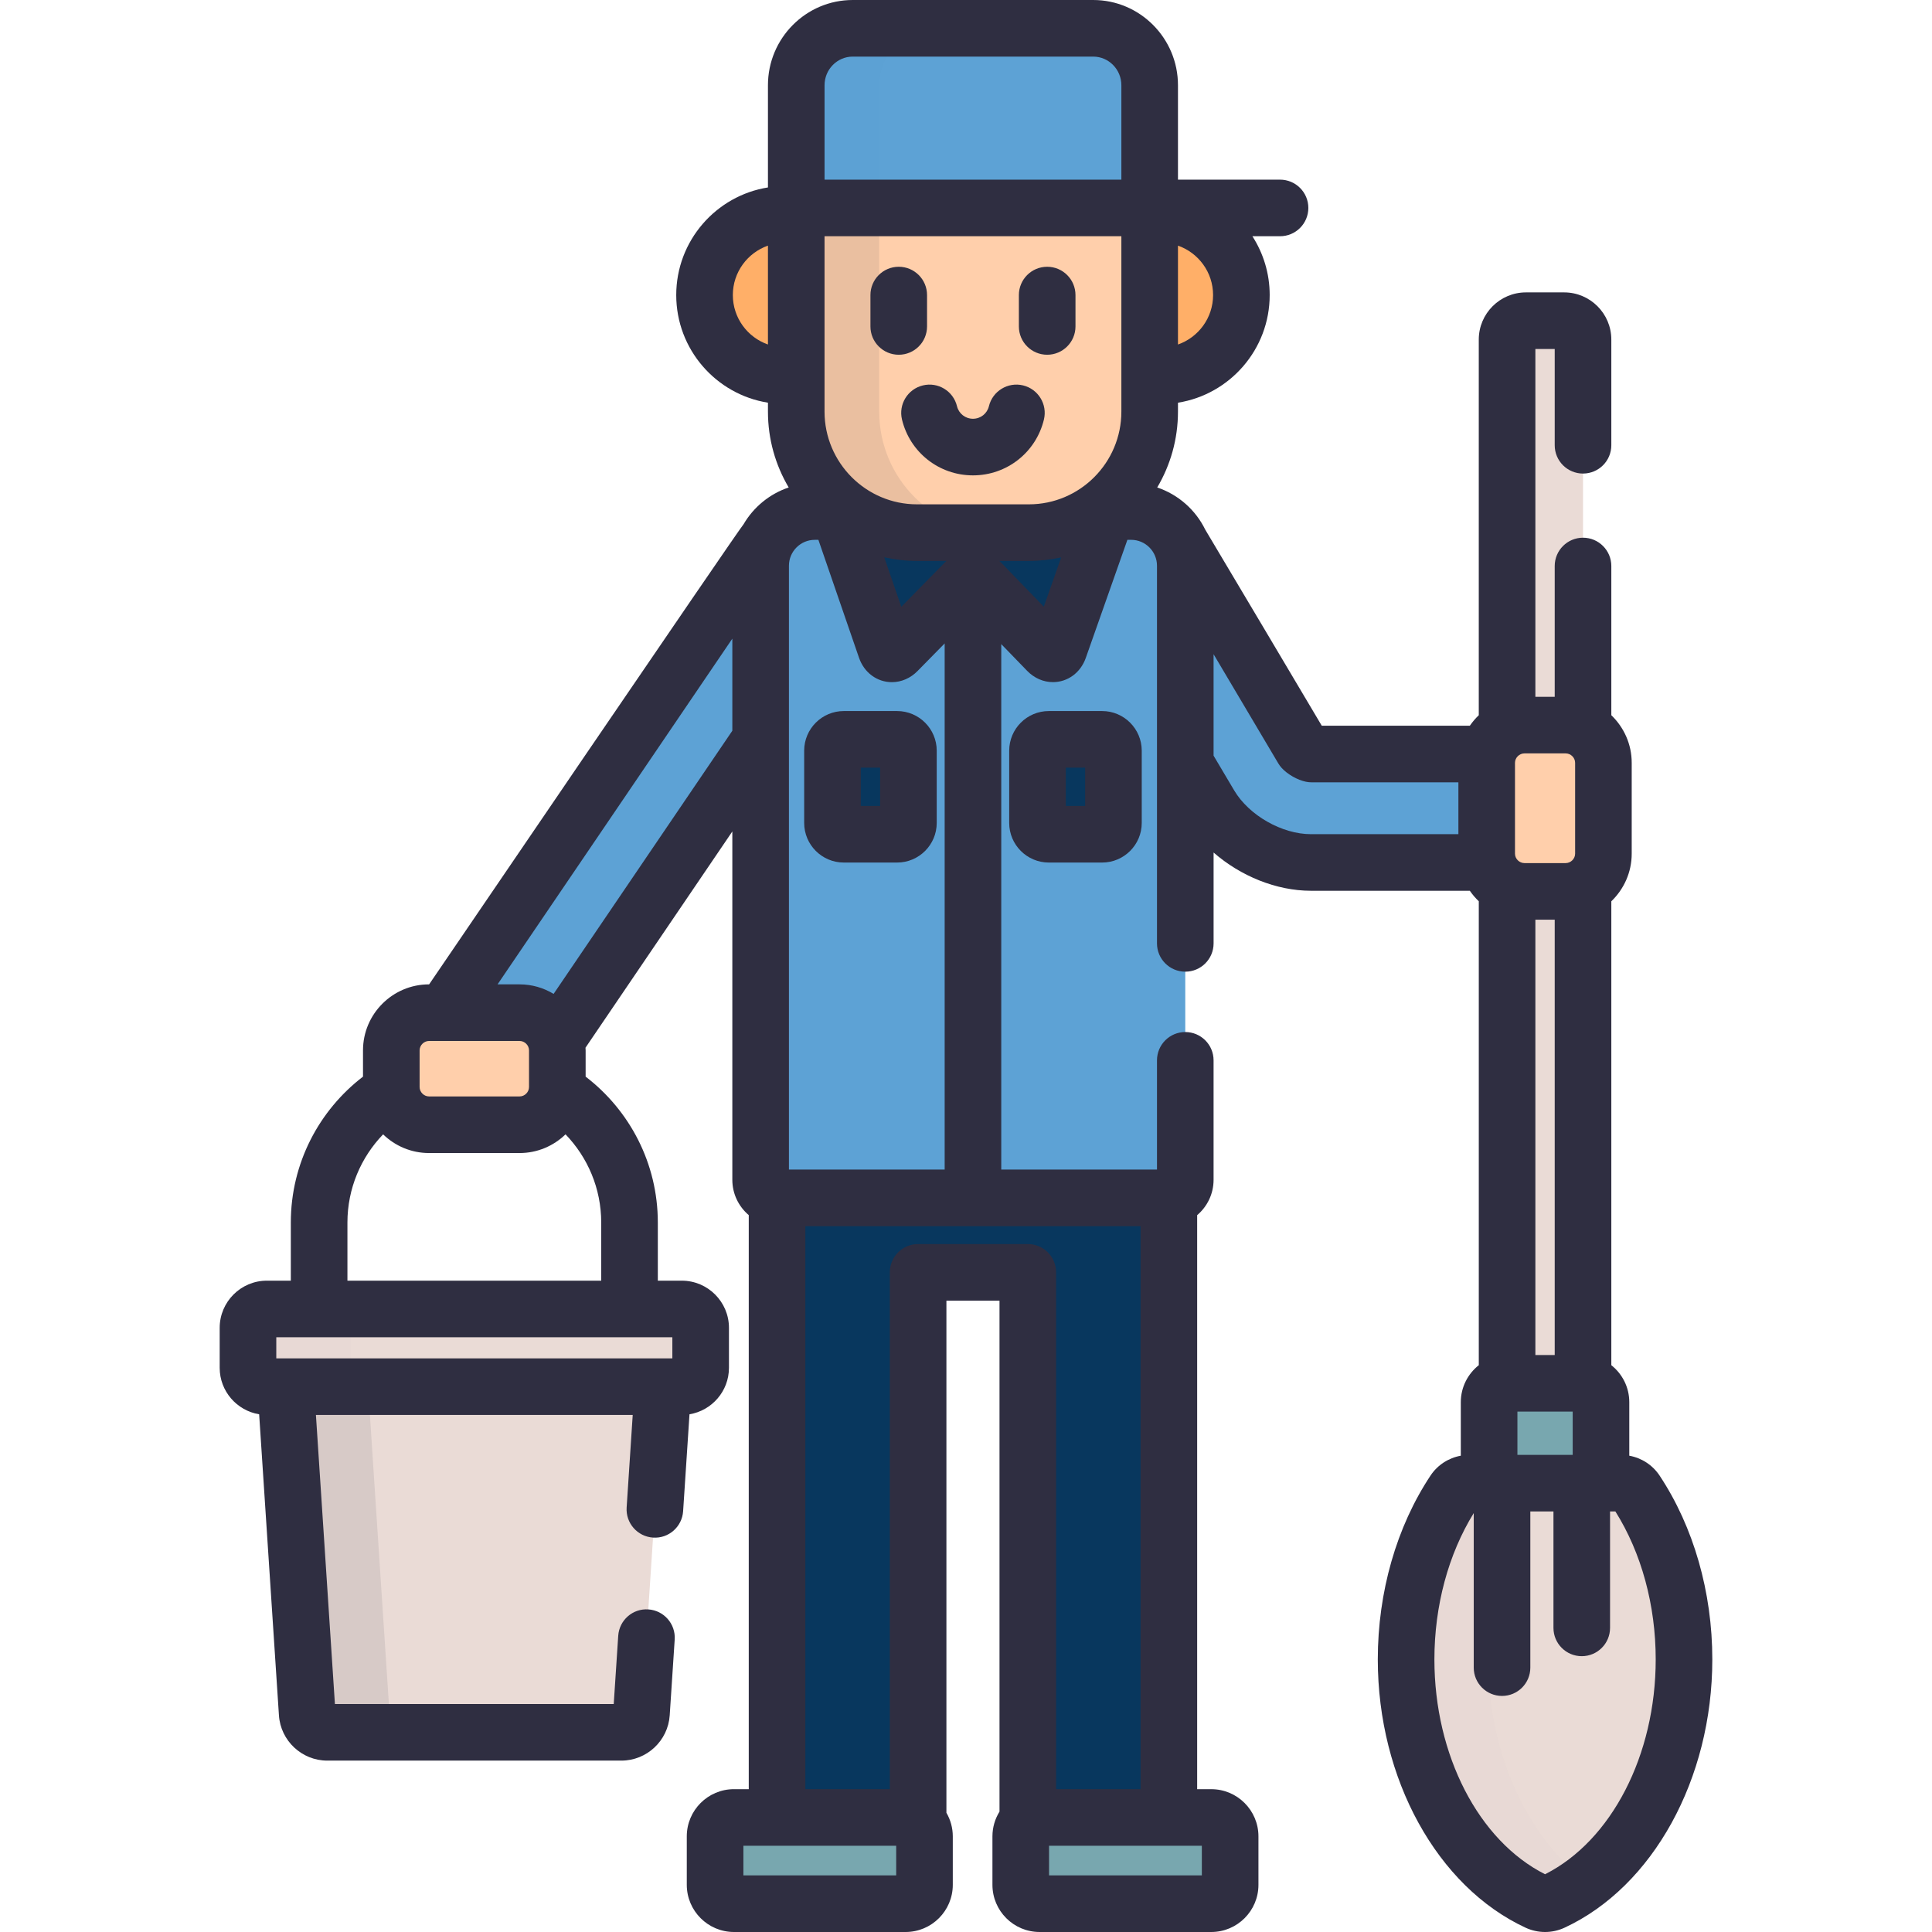 <svg width="117" height="117" viewBox="0 0 117 117" fill="none" xmlns="http://www.w3.org/2000/svg">
    <path d="M17.302 83.977L18.602 103.767C18.643 104.394 19.191 104.907 19.819 104.907H37.63C38.258 104.907 38.806 104.394 38.847 103.767L40.148 83.977H17.302Z" fill="#EADBD6"/>
    <path d="M45.824 33.454L26.896 61.326H31.466C32.52 61.326 33.412 62.051 33.672 63.026L46.063 44.779V34.262C46.063 33.736 46.191 33.239 46.413 32.798C46.193 32.984 45.994 33.203 45.824 33.454Z" fill="#5DA2D5"/>
    <path opacity="0.1" d="M23.588 103.768L22.288 83.977H17.302L18.602 103.768C18.643 104.395 19.191 104.908 19.819 104.908H24.806C24.178 104.908 23.63 104.395 23.588 103.768Z" fill="#2F2E41"/>
    <path d="M42.431 82.834C42.431 83.462 41.916 83.977 41.288 83.977H16.161C15.532 83.977 15.018 83.462 15.018 82.834V80.413C15.018 79.785 15.532 79.27 16.161 79.27H41.288C41.916 79.27 42.431 79.785 42.431 80.413V82.834Z" fill="#EADBD6"/>
    <g opacity="0.1">
        <path opacity="0.1" d="M21.252 82.834V80.413C21.252 79.785 21.766 79.27 22.395 79.27H16.161C15.532 79.27 15.018 79.785 15.018 80.413V82.834C15.018 83.462 15.532 83.977 16.161 83.977H22.395C21.766 83.977 21.252 83.462 21.252 82.834Z" fill="#2F2E41"/>
    </g>
    <path d="M33.752 65.828C33.752 67.085 32.723 68.113 31.466 68.113H25.983C24.726 68.113 23.698 67.085 23.698 65.828V63.611C23.698 62.354 24.726 61.326 25.983 61.326H31.466C32.723 61.326 33.752 62.354 33.752 63.611V65.828Z" fill="#FFCFAB"/>
    <path d="M92.317 43.911H94.816C95.194 43.911 95.551 44.006 95.866 44.17V20.564C95.866 19.935 95.352 19.421 94.724 19.421H92.41C91.782 19.421 91.267 19.935 91.267 20.564V44.17C91.582 44.006 91.939 43.911 92.317 43.911Z" fill="#EADBD6"/>
    <path d="M91.322 83.772H95.812C95.831 83.772 95.848 83.776 95.866 83.777V53.724C95.551 53.888 95.194 53.982 94.816 53.982H92.317C91.939 53.982 91.582 53.888 91.268 53.724V83.777C91.286 83.776 91.303 83.772 91.322 83.772Z" fill="#EADBD6"/>
    <path d="M96.955 89.82V84.914C96.955 84.286 96.441 83.772 95.812 83.772H91.322C90.693 83.772 90.179 84.286 90.179 84.914V89.82H96.955Z" fill="#78A7AF"/>
    <path d="M93.567 115.286C93.41 115.286 93.253 115.252 93.107 115.184C88.349 112.976 85.152 107.071 85.152 100.492C85.152 96.751 86.184 93.135 88.057 90.309C88.26 90.003 88.602 89.82 88.967 89.82H98.166C98.532 89.82 98.874 90.003 99.076 90.309C100.95 93.135 101.981 96.751 101.981 100.492C101.981 107.071 98.784 112.976 94.026 115.184C93.881 115.252 93.724 115.286 93.567 115.286Z" fill="#EADBD6"/>
    <g opacity="0.1">
        <path opacity="0.1" d="M90.115 100.492C90.115 96.751 91.147 93.135 93.021 90.309C93.223 90.003 93.565 89.82 93.931 89.82H88.968C88.602 89.82 88.26 90.003 88.057 90.309C86.184 93.135 85.152 96.751 85.152 100.492C85.152 107.071 88.349 112.976 93.108 115.184C93.253 115.252 93.41 115.286 93.567 115.286C93.724 115.286 93.881 115.252 94.027 115.184C94.738 114.854 95.413 114.44 96.049 113.955C92.429 111.194 90.115 106.088 90.115 100.492Z" fill="#2F2E41"/>
    </g>
    <path d="M70.687 72.542H47.156C47.123 72.542 47.091 72.535 47.058 72.532V110.064H54.844C55.134 110.064 55.398 110.178 55.6 110.358V77.052H62.243V110.324C62.44 110.164 62.686 110.065 62.957 110.065H70.785V72.532C70.752 72.535 70.72 72.542 70.687 72.542Z" fill="#08375E"/>
    <path d="M43.305 114.143C43.305 114.772 43.819 115.286 44.448 115.286H54.844C55.472 115.286 55.986 114.772 55.986 114.143V111.207C55.986 110.578 55.472 110.064 54.844 110.064H44.448C43.819 110.064 43.305 110.578 43.305 111.207V114.143Z" fill="#78A7AF"/>
    <path d="M61.815 114.143C61.815 114.772 62.329 115.286 62.957 115.286H73.353C73.982 115.286 74.496 114.772 74.496 114.143V111.207C74.496 110.578 73.982 110.064 73.353 110.064H62.957C62.329 110.064 61.815 110.578 61.815 111.207V114.143Z" fill="#78A7AF"/>
    <path d="M90.032 51.697V46.196C90.032 46.012 90.057 45.834 90.098 45.663H79.428C79.273 45.631 78.991 45.469 78.885 45.352L71.716 33.258C71.647 33.143 71.573 33.034 71.494 32.931C71.676 33.339 71.779 33.788 71.779 34.262V46.231L73.267 48.741C74.466 50.763 77.04 52.23 79.388 52.23H90.098C90.057 52.059 90.032 51.881 90.032 51.697Z" fill="#5DA2D5"/>
    <path d="M68.501 30.978H66.435C65.26 31.784 63.839 32.256 62.308 32.256H55.534C54.003 32.256 52.582 31.784 51.407 30.978H49.341C47.538 30.978 46.063 32.456 46.063 34.262V71.447C46.063 72.049 46.554 72.542 47.156 72.542H70.686C71.288 72.542 71.779 72.049 71.779 71.447V34.262C71.78 32.456 70.304 30.978 68.501 30.978Z" fill="#5DA2D5"/>
    <path d="M92.317 53.982C91.061 53.982 90.032 52.954 90.032 51.697V46.196C90.032 44.939 91.061 43.911 92.317 43.911H94.816C96.073 43.911 97.101 44.939 97.101 46.196V51.697C97.101 52.954 96.073 53.982 94.816 53.982H92.317Z" fill="#FFCFAB"/>
    <path d="M66.428 30.983C65.254 31.786 63.836 32.256 62.308 32.256H55.534C54.006 32.256 52.588 31.786 51.415 30.983C51.073 31.01 50.889 31.287 51.006 31.626L53.64 39.275C53.763 39.631 54.08 39.703 54.344 39.434L58.441 35.264C58.705 34.995 59.136 34.996 59.398 35.267L63.431 39.431C63.694 39.702 64.011 39.632 64.136 39.276L66.832 31.625C66.951 31.287 66.769 31.01 66.428 30.983Z" fill="#08375E"/>
    <path d="M48.22 13.036C47.998 13.005 47.773 12.984 47.542 12.984C44.849 12.984 42.666 15.171 42.666 17.87C42.666 20.568 44.849 22.756 47.542 22.756C47.773 22.756 47.998 22.734 48.22 22.703V13.036Z" fill="#FFAF68"/>
    <path d="M70.301 12.983C70.07 12.983 69.845 13.004 69.623 13.035V22.702C69.845 22.733 70.07 22.755 70.301 22.755C72.994 22.755 75.177 20.567 75.177 17.869C75.177 15.17 72.994 12.983 70.301 12.983Z" fill="#FFAF68"/>
    <path d="M69.623 5.162C69.623 3.265 68.084 1.714 66.203 1.714H51.64C49.759 1.714 48.22 3.265 48.22 5.162V12.592H69.623V5.162Z" fill="#5DA2D5"/>
    <path d="M48.22 24.926C48.22 28.974 51.495 32.256 55.535 32.256H62.308C66.348 32.256 69.623 28.974 69.623 24.926V12.592H48.22V24.926H48.22Z" fill="#FFCFAB"/>
    <path opacity="0.1" d="M53.244 24.926V12.592H48.22V24.926C48.22 28.974 51.495 32.256 55.535 32.256H60.559C56.519 32.256 53.244 28.974 53.244 24.926Z" fill="#2F2E41"/>
    <path d="M67.429 49.836C67.429 50.212 67.12 50.521 66.743 50.521H63.516C63.139 50.521 62.83 50.212 62.83 49.836V45.46C62.83 45.083 63.139 44.774 63.516 44.774H66.743C67.12 44.774 67.429 45.083 67.429 45.46L67.429 49.836Z" fill="#08375E"/>
    <path d="M55.013 49.836C55.013 50.212 54.704 50.521 54.327 50.521H51.1C50.723 50.521 50.414 50.212 50.414 49.836V45.46C50.414 45.083 50.723 44.774 51.1 44.774H54.327C54.704 44.774 55.013 45.083 55.013 45.46V49.836Z" fill="#08375E"/>
    <g opacity="0.1">
        <path opacity="0.1" d="M56.664 1.714H51.64C49.759 1.714 48.22 3.265 48.22 5.162V12.592H53.244V5.162C53.244 3.265 54.783 1.714 56.664 1.714Z" fill="#2F2E41"/>
    </g>
    <path d="M100.505 89.363C100.078 88.718 99.413 88.291 98.668 88.156V84.914C98.668 84.007 98.242 83.198 97.58 82.675V54.581C98.339 53.852 98.815 52.83 98.815 51.697V46.196C98.815 45.063 98.339 44.041 97.58 43.313V34.277C97.58 33.331 96.812 32.563 95.866 32.563C94.919 32.563 94.152 33.331 94.152 34.277V42.197H92.981V21.135H94.152V26.964C94.152 27.911 94.919 28.678 95.866 28.678C96.812 28.678 97.58 27.911 97.58 26.964V20.564C97.58 18.989 96.299 17.707 94.723 17.707H92.41C90.835 17.707 89.553 18.989 89.553 20.564V43.313C89.352 43.506 89.17 43.718 89.012 43.949H80.045C80.045 43.949 73.059 32.176 72.989 32.076C72.405 30.879 71.356 29.949 70.08 29.521C70.877 28.174 71.337 26.603 71.337 24.926V24.387C74.48 23.887 76.891 21.155 76.891 17.869C76.891 16.557 76.505 15.335 75.844 14.306H77.518C78.465 14.306 79.232 13.539 79.232 12.592C79.232 11.646 78.465 10.879 77.518 10.879H71.337V10.269V5.162C71.337 2.316 69.034 0 66.203 0H51.64C48.809 0 46.506 2.316 46.506 5.162V10.269V11.351C43.363 11.851 40.952 14.583 40.952 17.869C40.952 21.155 43.363 23.887 46.506 24.386V24.926C46.506 26.603 46.965 28.174 47.763 29.521C46.606 29.908 45.638 30.708 45.031 31.745C44.801 31.972 25.988 59.612 25.988 59.612H25.982C23.777 59.612 21.983 61.406 21.983 63.611V65.2C19.329 67.235 17.612 70.438 17.612 74.036V77.556H16.161C14.585 77.556 13.304 78.838 13.304 80.413V82.834C13.304 84.249 14.341 85.424 15.694 85.648L16.892 103.879C16.993 105.417 18.279 106.621 19.819 106.621H37.63C39.17 106.621 40.456 105.416 40.557 103.879L40.859 99.287C40.921 98.342 40.206 97.526 39.261 97.464C38.318 97.399 37.501 98.117 37.439 99.062L37.167 103.193H20.282L19.132 85.689H38.317L37.949 91.293C37.887 92.237 38.602 93.053 39.547 93.115C40.489 93.182 41.307 92.462 41.369 91.518L41.755 85.648C43.108 85.424 44.145 84.249 44.145 82.833V80.412C44.145 78.838 42.863 77.556 41.288 77.556H39.837V74.036C39.837 70.437 38.12 67.235 35.465 65.2V63.61C35.465 63.556 35.459 63.502 35.457 63.448L44.349 50.353V71.446C44.349 72.304 44.737 73.072 45.344 73.587V108.35H44.448C42.872 108.35 41.591 109.632 41.591 111.207V114.143C41.591 115.718 42.872 117 44.448 117H54.844C56.419 117 57.7 115.718 57.7 114.143V111.207C57.7 110.687 57.558 110.2 57.314 109.779V78.766H60.529V109.71C60.259 110.146 60.101 110.658 60.101 111.207V114.144C60.101 115.719 61.382 117 62.957 117H73.353C74.928 117 76.21 115.719 76.21 114.144V111.207C76.21 109.632 74.928 108.351 73.353 108.351H72.499V73.588C73.106 73.073 73.493 72.305 73.493 71.447V64.213C73.493 63.266 72.726 62.499 71.779 62.499C70.833 62.499 70.066 63.266 70.066 64.213V70.828H60.635V39.007L62.201 40.623C62.63 41.066 63.186 41.309 63.766 41.309H63.766C64.66 41.309 65.44 40.735 65.753 39.846L68.274 32.691H68.501C69.364 32.691 70.066 33.396 70.066 34.262V57.13C70.066 58.077 70.833 58.844 71.78 58.844C72.726 58.844 73.494 58.077 73.494 57.13V51.628C75.122 53.051 77.294 53.944 79.388 53.944H89.012C89.17 54.175 89.353 54.388 89.554 54.58V82.674C88.892 83.198 88.465 84.006 88.465 84.914V88.156C87.721 88.291 87.055 88.718 86.629 89.362C84.571 92.465 83.438 96.418 83.438 100.492C83.438 107.725 87.034 114.255 92.386 116.739C92.754 116.91 93.162 117 93.567 117C93.978 117 94.375 116.912 94.748 116.739C100.1 114.254 103.696 107.725 103.696 100.492C103.696 96.418 102.562 92.465 100.505 89.363ZM95.388 46.196V51.697C95.388 52.007 95.126 52.268 94.816 52.268H92.318C92.008 52.268 91.746 52.007 91.746 51.697V46.196C91.746 45.886 92.008 45.625 92.318 45.625H94.816C95.126 45.625 95.388 45.886 95.388 46.196ZM94.152 55.696V82.058H92.981V55.696H94.152ZM91.893 85.486H95.241V88.106H91.893V85.486ZM67.909 14.306V24.926C67.909 28.023 65.397 30.542 62.308 30.542H55.534C52.446 30.542 49.933 28.023 49.933 24.926V14.306H67.909ZM47.777 70.828V34.262C47.777 33.396 48.479 32.692 49.342 32.692H49.561L52.021 39.833C52.33 40.731 53.111 41.311 54.011 41.311C54.587 41.311 55.14 41.07 55.567 40.635L57.208 38.965V70.828H47.777V70.828ZM54.582 36.746L53.549 33.747C54.188 33.891 54.852 33.97 55.534 33.97H57.319C57.285 34.001 57.251 34.03 57.218 34.063L54.582 36.746ZM71.337 20.863V14.875C72.573 15.307 73.463 16.484 73.463 17.869C73.463 19.254 72.573 20.431 71.337 20.863ZM49.934 5.162C49.934 4.206 50.699 3.428 51.64 3.428H66.203C67.144 3.428 67.909 4.206 67.909 5.162V10.879H49.934V5.162ZM44.38 17.869C44.38 16.484 45.27 15.307 46.506 14.875V20.862C45.27 20.431 44.38 19.253 44.38 17.869ZM25.411 63.611C25.411 63.301 25.673 63.04 25.982 63.04H31.466C31.776 63.04 32.037 63.301 32.037 63.611V65.828C32.037 66.138 31.776 66.399 31.466 66.399H25.982C25.673 66.399 25.411 66.138 25.411 65.828V63.611ZM40.717 82.263H16.732V80.984H40.717V82.263ZM36.409 77.557H21.04V74.037C21.04 71.963 21.865 70.081 23.201 68.695C23.921 69.395 24.901 69.827 25.982 69.827H31.466C32.547 69.827 33.527 69.394 34.248 68.695C35.584 70.081 36.409 71.963 36.409 74.037V77.557ZM33.526 60.19C32.924 59.826 32.22 59.612 31.466 59.612H30.132L44.349 38.676V44.253L33.526 60.19ZM54.272 113.572H45.019V111.778H54.272V113.572ZM72.782 111.778V113.572H63.529V111.778H72.782ZM69.071 74.256V108.35H63.957V77.052C63.957 76.105 63.19 75.338 62.243 75.338H55.6C54.653 75.338 53.886 76.105 53.886 77.052V108.35H48.772V74.256H69.071ZM63.212 36.741L60.629 34.074C60.593 34.037 60.555 34.004 60.517 33.97H62.308C62.98 33.97 63.635 33.893 64.265 33.753L63.212 36.741ZM74.741 47.867L73.493 45.761V39.618L77.41 46.226C77.469 46.326 77.539 46.42 77.617 46.506C77.969 46.892 78.571 47.236 79.083 47.341C79.196 47.365 79.312 47.377 79.428 47.377H88.319V50.517H79.388C77.634 50.517 75.637 49.378 74.741 47.867ZM93.567 113.503C89.547 111.473 86.866 106.292 86.866 100.492C86.866 97.249 87.71 94.123 89.248 91.631V100.99C89.248 101.937 90.015 102.704 90.962 102.704C91.908 102.704 92.675 101.937 92.675 100.99V91.533H94.076V98.584C94.076 99.53 94.843 100.297 95.789 100.297C96.736 100.297 97.503 99.53 97.503 98.584V91.533H97.827C99.403 94.04 100.268 97.207 100.268 100.492C100.268 106.292 97.586 111.474 93.567 113.503Z" fill="#2F2E41"/>
    <path d="M54.427 21.483C55.374 21.483 56.141 20.716 56.141 19.769V17.869C56.141 16.922 55.374 16.155 54.427 16.155C53.481 16.155 52.713 16.922 52.713 17.869V19.769C52.713 20.716 53.481 21.483 54.427 21.483Z" fill="#2F2E41"/>
    <path d="M63.416 21.483C64.362 21.483 65.13 20.716 65.13 19.769V17.869C65.13 16.922 64.362 16.155 63.416 16.155C62.469 16.155 61.702 16.922 61.702 17.869V19.769C61.702 20.716 62.469 21.483 63.416 21.483Z" fill="#2F2E41"/>
    <path d="M66.743 43.06H63.516C62.193 43.06 61.116 44.137 61.116 45.46V49.836C61.116 51.159 62.193 52.235 63.516 52.235H66.743C68.067 52.235 69.143 51.159 69.143 49.836V45.46C69.142 44.137 68.066 43.06 66.743 43.06ZM65.715 48.807H64.544V46.488H65.715V48.807Z" fill="#2F2E41"/>
    <path d="M54.327 43.06H51.1C49.777 43.06 48.7 44.137 48.7 45.46V49.836C48.7 51.159 49.777 52.235 51.1 52.235H54.327C55.65 52.235 56.727 51.159 56.727 49.836V45.46C56.727 44.137 55.65 43.06 54.327 43.06ZM53.299 48.807H52.128V46.488H53.299V48.807Z" fill="#2F2E41"/>
    <path d="M54.624 25.408C55.105 27.398 56.872 28.788 58.922 28.788C60.971 28.788 62.739 27.398 63.219 25.407C63.441 24.487 62.875 23.561 61.955 23.339C61.035 23.118 60.109 23.683 59.887 24.603C59.779 25.049 59.382 25.36 58.922 25.36C58.461 25.36 58.064 25.049 57.956 24.603C57.733 23.683 56.808 23.116 55.888 23.34C54.968 23.562 54.402 24.488 54.624 25.408Z" fill="#2F2E41"/>
</svg>
